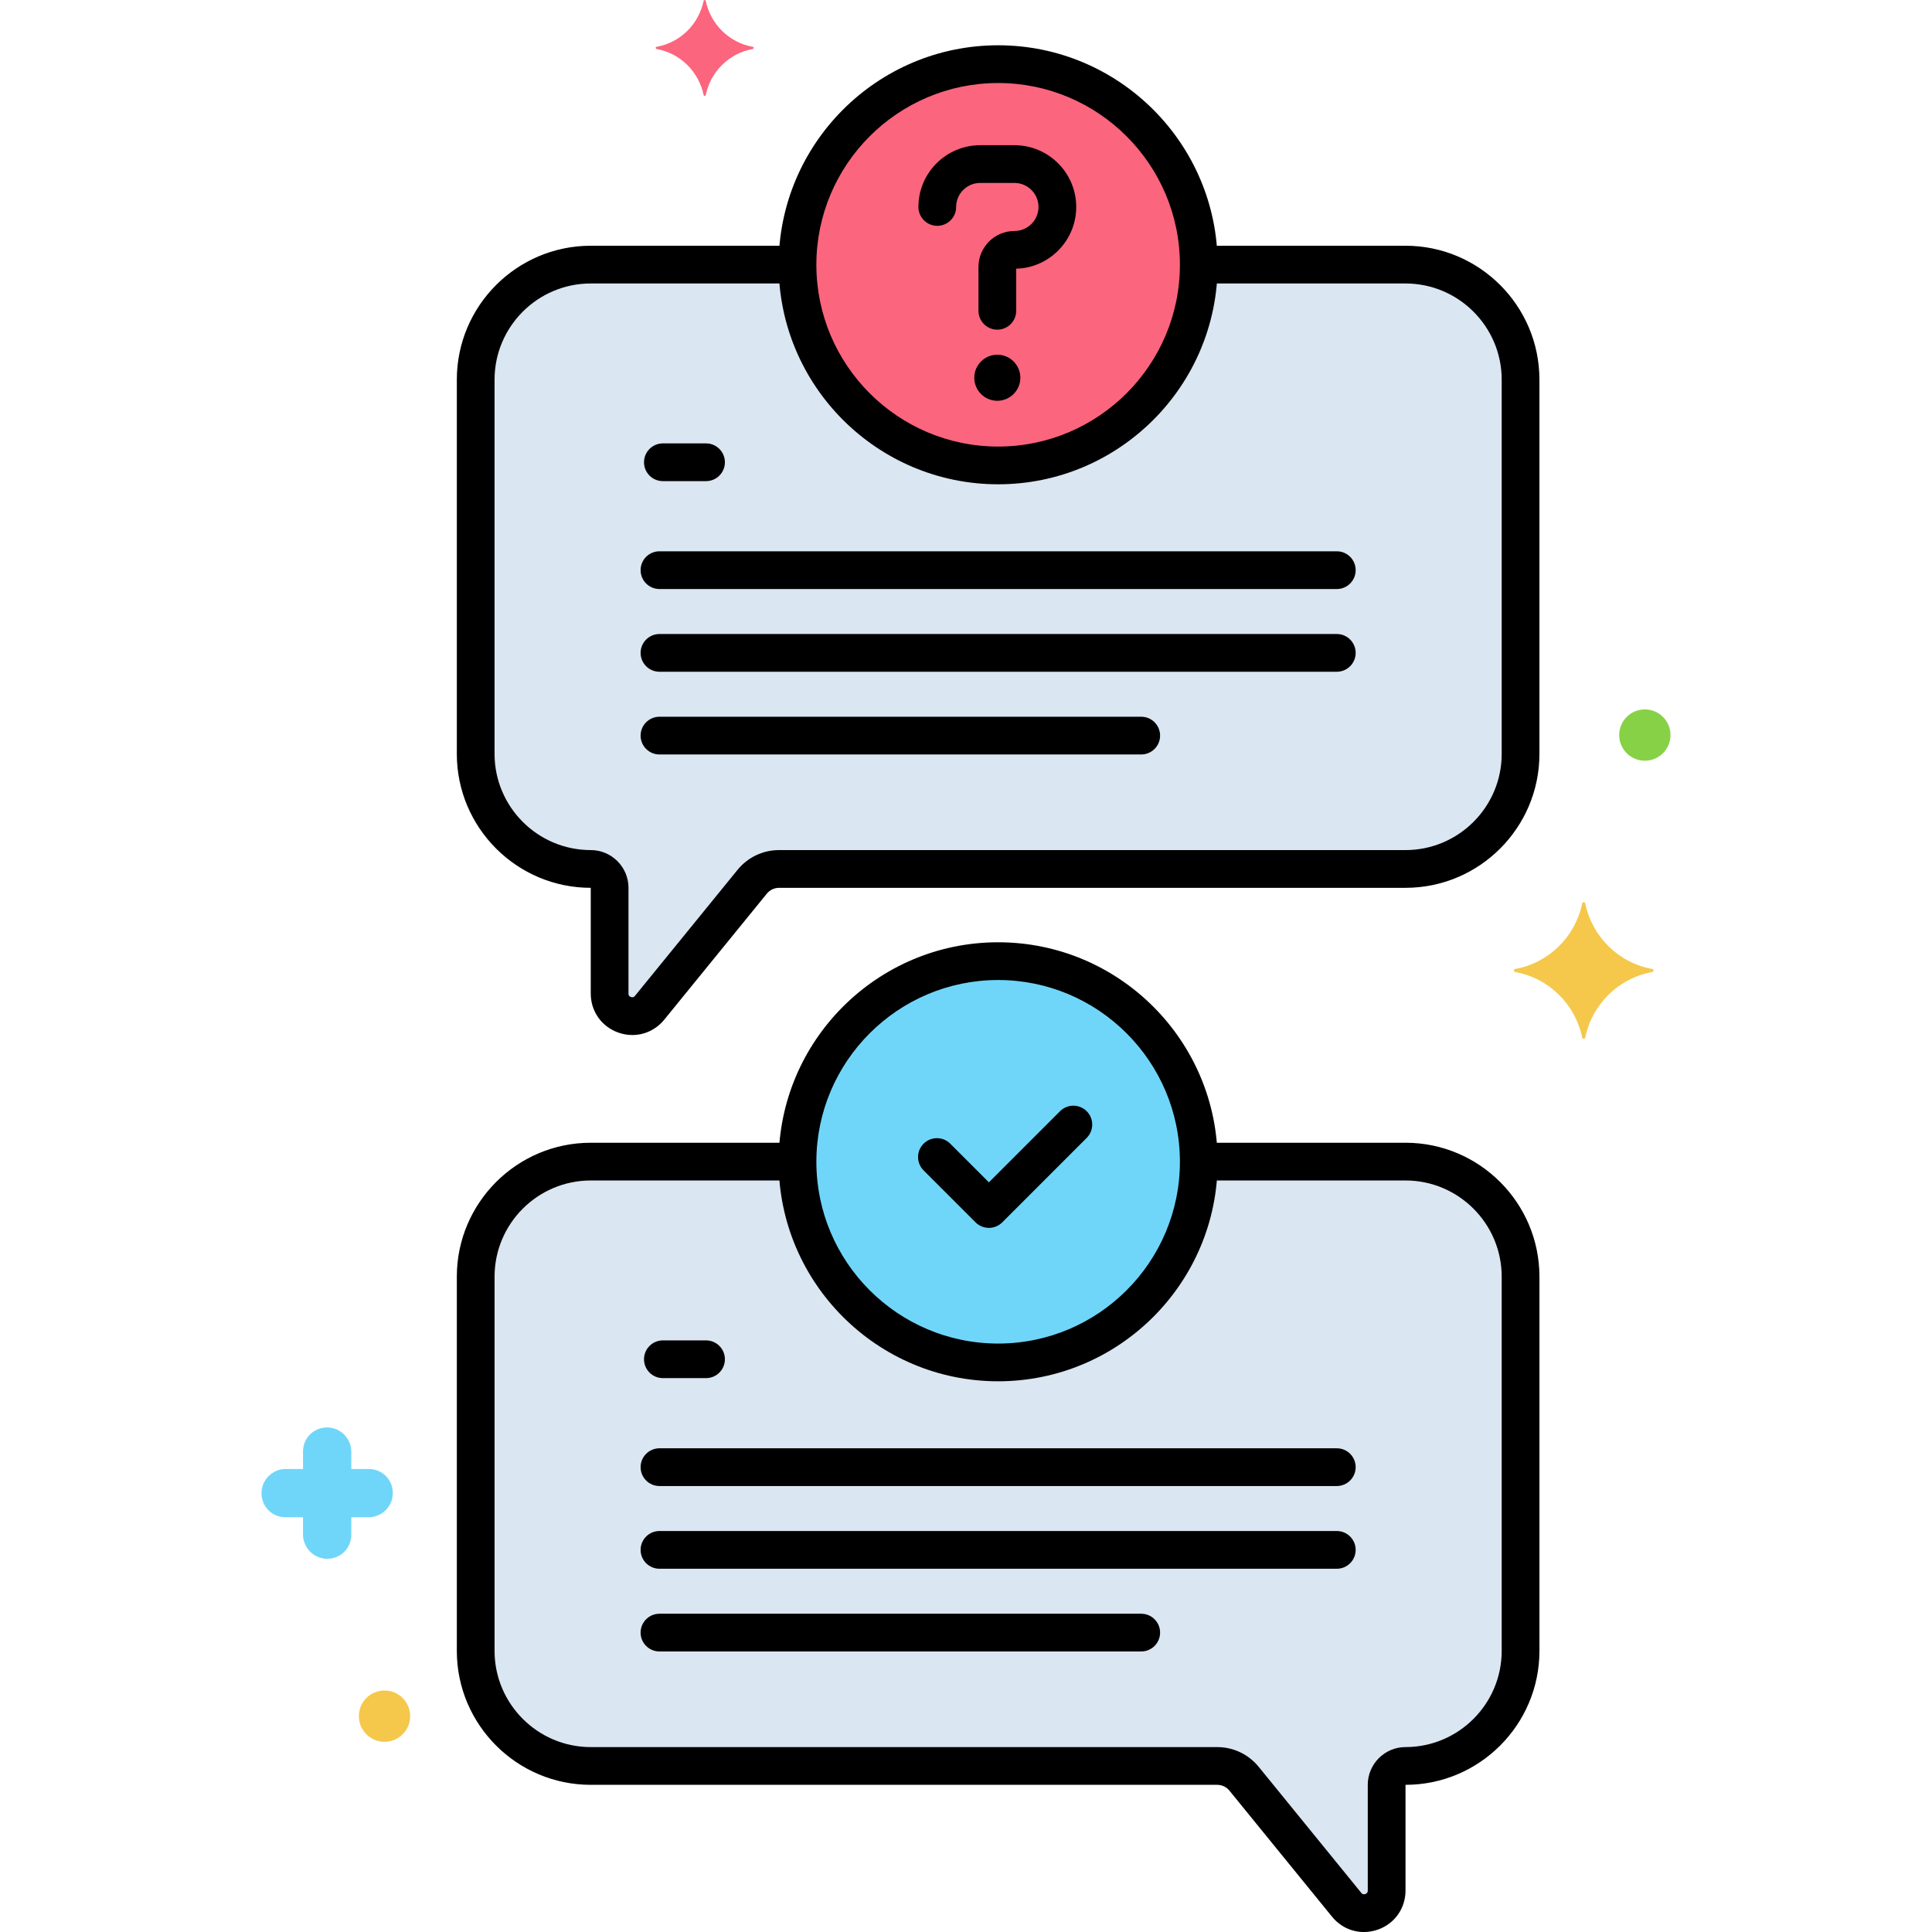 <?xml version="1.0" encoding="utf-8"?>
<!-- Generator: Adobe Illustrator 24.0.0, SVG Export Plug-In . SVG Version: 6.00 Build 0)  -->
<svg version="1.1" xmlns="http://www.w3.org/2000/svg" xmlns:xlink="http://www.w3.org/1999/xlink" x="0px" y="0px"
	 viewBox="0 0 256 256" enable-background="new 0 0 256 256" xml:space="preserve">
<g id="Layer_1">
</g>
<g id="Layer_2">
</g>
<g id="Layer_3">
</g>
<g id="Layer_4">
</g>
<g id="Layer_5">
</g>
<g id="Layer_6">
</g>
<g id="Layer_7">
</g>
<g id="Layer_8">
</g>
<g id="Layer_9">
</g>
<g id="Layer_10">
</g>
<g id="Layer_11">
</g>
<g id="Layer_12">
</g>
<g id="Layer_13">
</g>
<g id="Layer_14">
</g>
<g id="Layer_15">
</g>
<g id="Layer_16">
</g>
<g id="Layer_17">
</g>
<g id="Layer_18">
</g>
<g id="Layer_19">
</g>
<g id="Layer_20">
</g>
<g id="Layer_21">
</g>
<g id="Layer_22">
</g>
<g id="Layer_23">
</g>
<g id="Layer_24">
</g>
<g id="Layer_25">
</g>
<g id="Layer_26">
</g>
<g id="Layer_27">
</g>
<g id="Layer_28">
</g>
<g id="Layer_29">
</g>
<g id="Layer_30">
</g>
<g id="Layer_31">
</g>
<g id="Layer_32">
</g>
<g id="Layer_33">
</g>
<g id="Layer_34">
</g>
<g id="Layer_35">
</g>
<g id="Layer_36">
</g>
<g id="Layer_37">
</g>
<g id="Layer_38">
</g>
<g id="Layer_39">
</g>
<g id="Layer_40">
</g>
<g id="Layer_41">
</g>
<g id="Layer_42">
</g>
<g id="Layer_43">
</g>
<g id="Layer_44">
</g>
<g id="Layer_45">
</g>
<g id="Layer_46">
</g>
<g id="Layer_47">
</g>
<g id="Layer_48">
</g>
<g id="Layer_49">
</g>
<g id="Layer_50">
</g>
<g id="Layer_51">
</g>
<g id="Layer_52">
</g>
<g id="Layer_53">
</g>
<g id="Layer_54">
</g>
<g id="Layer_55">
</g>
<g id="Layer_56">
</g>
<g id="Layer_57">
</g>
<g id="Layer_58">
</g>
<g id="Layer_59">
</g>
<g id="Layer_60">
</g>
<g id="Layer_61">
</g>
<g id="Layer_62">
</g>
<g id="Layer_63">
</g>
<g id="Layer_64">
</g>
<g id="Layer_65">
</g>
<g id="Layer_66">
</g>
<g id="Layer_67">
</g>
<g id="Layer_68">
	<g>
		<g>
			<g>
				<circle fill="#70D6F9" cx="132.258" cy="153.943" r="26.586"/>
			</g>
		</g>
		<g>
			<g>
				<path fill="#DAE6F1" d="M186.237,153.919h-27.394c0,0.008,0.001,0.016,0.001,0.024c0,14.683-11.903,26.585-26.586,26.585
					s-26.586-11.903-26.586-26.585c0-0.008,0.001-0.016,0.001-0.024H78.279c-8.386,0-15.247,6.861-15.247,15.247v49.586
					c0,8.386,6.861,15.247,15.247,15.247h83.003c1.382,0,2.691,0.622,3.563,1.694l13.594,16.701
					c1.772,2.178,5.298,0.925,5.298-1.884v-14.013c0-1.38,1.119-2.5,2.499-2.5c8.386,0,15.247-6.861,15.247-15.247v-49.586
					C201.483,160.78,194.622,153.919,186.237,153.919z"/>
			</g>
		</g>
		<g>
			<g>
				<circle fill="#FC657E" cx="132.258" cy="35.086" r="26.586"/>
			</g>
		</g>
		<g>
			<g>
				<path fill="#DAE6F1" d="M186.237,35.062h-27.393c0,0.008,0.001,0.016,0.001,0.024c0,14.683-11.903,26.586-26.586,26.586
					s-26.586-11.903-26.586-26.586c0-0.008,0.001-0.016,0.001-0.024H78.279c-8.386,0-15.247,6.861-15.247,15.247v49.586
					c0,8.385,6.861,15.247,15.247,15.247c1.38,0,2.499,1.119,2.499,2.499v14.013c0,2.808,3.525,4.061,5.298,1.884l13.594-16.701
					c0.872-1.072,2.181-1.694,3.563-1.694h83.003c8.386,0,15.247-6.861,15.247-15.247V50.308
					C201.483,41.923,194.622,35.062,186.237,35.062z"/>
			</g>
		</g>
		<g>
			<g>
				<path fill="#F5C84C" d="M218.95,128.396c-4.5-0.8-8-4.3-8.9-8.7c0-0.2-0.4-0.2-0.4,0c-0.9,4.4-4.4,7.9-8.9,8.7
					c-0.2,0-0.2,0.3,0,0.4c4.5,0.8,8,4.3,8.9,8.7c0,0.2,0.4,0.2,0.4,0c0.9-4.4,4.4-7.9,8.9-8.7
					C219.15,128.697,219.15,128.396,218.95,128.396z"/>
			</g>
		</g>
		<g>
			<g>
				<path fill="#FC657E" d="M99.76,6.21c-3.157-0.561-5.613-3.017-6.245-6.104c0-0.14-0.281-0.14-0.281,0
					c-0.631,3.087-3.087,5.543-6.245,6.104c-0.14,0-0.14,0.21,0,0.281c3.157,0.562,5.613,3.017,6.245,6.104
					c0,0.14,0.281,0.14,0.281,0c0.632-3.087,3.087-5.543,6.245-6.104C99.901,6.42,99.901,6.21,99.76,6.21z"/>
			</g>
		</g>
		<g>
			<g>
				<path fill="#70D6F9" d="M48.85,194.646h-2.3v-2.3c0-1.7-1.4-3.2-3.2-3.2c-1.8,0-3.2,1.4-3.2,3.2v2.3h-2.3
					c-1.7,0-3.2,1.4-3.2,3.2c0,1.8,1.4,3.2,3.2,3.2h2.3v2.3c0,1.7,1.4,3.2,3.2,3.2c1.8,0,3.2-1.4,3.2-3.2v-2.3h2.3
					c1.7,0,3.2-1.4,3.2-3.2C52.05,196.047,50.65,194.646,48.85,194.646z"/>
			</g>
		</g>
		<g>
			<g>
				<path fill="#F5C84C" d="M50.95,224c-1.878,0-3.4,1.522-3.4,3.4c0,1.878,1.522,3.4,3.4,3.4s3.4-1.522,3.4-3.4
					C54.35,225.522,52.828,224,50.95,224z"/>
			</g>
		</g>
		<g>
			<g>
				<path fill="#87D147" d="M217.95,94c-1.878,0-3.4,1.522-3.4,3.4c0,1.878,1.522,3.4,3.4,3.4s3.4-1.522,3.4-3.4
					C221.35,95.522,219.828,94,217.95,94z"/>
			</g>
		</g>
		<g>
			<g>
				<g>
					<path d="M132.258,124.857c-16.038,0-29.085,13.048-29.085,29.085c0,16.038,13.048,29.086,29.085,29.086
						c16.038,0,29.086-13.048,29.086-29.086C161.344,137.905,148.296,124.857,132.258,124.857z M132.258,178.028
						c-13.281,0-24.085-10.805-24.085-24.086c0-13.28,10.805-24.085,24.085-24.085c13.281,0,24.086,10.805,24.086,24.085
						C156.344,167.224,145.539,178.028,132.258,178.028z"/>
				</g>
			</g>
		</g>
		<g>
			<g>
				<path d="M186.236,151.419h-26.653c-1.381,0-2.5,1.119-2.5,2.5s1.119,2.5,2.5,2.5h26.653c7.028,0,12.747,5.718,12.747,12.746
					v49.586c0,7.028-5.719,12.747-12.747,12.747c-2.757,0-4.999,2.243-4.999,5v14.013c0,0.093,0,0.341-0.321,0.455
					c-0.324,0.113-0.479-0.078-0.538-0.15l-13.593-16.7c-1.353-1.663-3.358-2.617-5.503-2.617H78.279
					c-7.028,0-12.747-5.719-12.747-12.747v-49.586c0-7.028,5.718-12.746,12.747-12.746h26.471c1.381,0,2.5-1.119,2.5-2.5
					s-1.119-2.5-2.5-2.5H78.279c-9.786,0-17.747,7.961-17.747,17.746v49.586c0,9.786,7.961,17.747,17.747,17.747h83.003
					c0.633,0,1.225,0.281,1.625,0.772l13.594,16.701c1.07,1.316,2.614,2.031,4.223,2.031c0.62,0,1.251-0.106,1.867-0.326
					c2.215-0.787,3.646-2.815,3.646-5.166l-0.001-14.013c9.786,0,17.747-7.961,17.747-17.747v-49.586
					C203.983,159.38,196.022,151.419,186.236,151.419z"/>
			</g>
		</g>
		<g>
			<g>
				<path d="M177.133,191.906H87.384c-1.381,0-2.5,1.119-2.5,2.5s1.119,2.5,2.5,2.5h89.749c1.381,0,2.5-1.119,2.5-2.5
					S178.514,191.906,177.133,191.906z"/>
			</g>
		</g>
		<g>
			<g>
				<path d="M177.133,202.867H87.384c-1.381,0-2.5,1.119-2.5,2.5s1.119,2.5,2.5,2.5h89.749c1.381,0,2.5-1.119,2.5-2.5
					S178.514,202.867,177.133,202.867z"/>
			</g>
		</g>
		<g>
			<g>
				<path d="M151.218,213.828H87.384c-1.381,0-2.5,1.119-2.5,2.5s1.119,2.5,2.5,2.5h63.834c1.381,0,2.5-1.119,2.5-2.5
					S152.599,213.828,151.218,213.828z"/>
			</g>
		</g>
		<g>
			<g>
				<path d="M93.554,177.609h-5.719c-1.381,0-2.5,1.119-2.5,2.5s1.119,2.5,2.5,2.5h5.719c1.381,0,2.5-1.119,2.5-2.5
					S94.935,177.609,93.554,177.609z"/>
			</g>
		</g>
		<g>
			<g>
				<g>
					<path d="M132.258,6c-16.038,0-29.085,13.048-29.085,29.086c0,16.037,13.048,29.085,29.085,29.085
						c16.038,0,29.086-13.048,29.086-29.085C161.344,19.048,148.296,6,132.258,6z M132.258,59.171
						c-13.281,0-24.085-10.805-24.085-24.085c0-13.281,10.805-24.086,24.085-24.086c13.281,0,24.086,10.805,24.086,24.086
						C156.344,48.366,145.539,59.171,132.258,59.171z"/>
				</g>
			</g>
		</g>
		<g>
			<g>
				<path d="M186.236,32.562h-26.549c-1.381,0-2.5,1.119-2.5,2.5s1.119,2.5,2.5,2.5h26.549c7.028,0,12.747,5.719,12.747,12.747
					v49.586c0,7.028-5.719,12.746-12.747,12.746h-83.003c-2.143,0-4.148,0.953-5.502,2.616l-13.594,16.701
					c-0.059,0.072-0.217,0.262-0.537,0.151c-0.322-0.114-0.322-0.362-0.322-0.456v-14.013c0-2.757-2.243-5-5-5
					c-7.028,0-12.747-5.718-12.747-12.746V50.309c0-7.028,5.718-12.747,12.747-12.747h26.284c1.381,0,2.5-1.119,2.5-2.5
					s-1.119-2.5-2.5-2.5H78.279c-9.786,0-17.747,7.961-17.747,17.747v49.586c0,9.785,7.961,17.746,17.746,17.746v14.013
					c0,2.352,1.432,4.38,3.647,5.167c0.616,0.219,1.246,0.325,1.866,0.325c1.609,0,3.152-0.715,4.223-2.031l13.593-16.7
					c0.4-0.491,0.993-0.773,1.625-0.773h83.003c9.786,0,17.747-7.961,17.747-17.746V50.309
					C203.983,40.522,196.022,32.562,186.236,32.562z"/>
			</g>
		</g>
		<g>
			<g>
				<path d="M177.133,73.049H87.384c-1.381,0-2.5,1.119-2.5,2.5s1.119,2.5,2.5,2.5h89.749c1.381,0,2.5-1.119,2.5-2.5
					S178.514,73.049,177.133,73.049z"/>
			</g>
		</g>
		<g>
			<g>
				<path d="M177.133,84.01H87.384c-1.381,0-2.5,1.119-2.5,2.5s1.119,2.5,2.5,2.5h89.749c1.381,0,2.5-1.119,2.5-2.5
					S178.514,84.01,177.133,84.01z"/>
			</g>
		</g>
		<g>
			<g>
				<path d="M151.218,94.971H87.384c-1.381,0-2.5,1.119-2.5,2.5s1.119,2.5,2.5,2.5h63.834c1.381,0,2.5-1.119,2.5-2.5
					S152.599,94.971,151.218,94.971z"/>
			</g>
		</g>
		<g>
			<g>
				<path d="M93.554,58.752h-5.719c-1.381,0-2.5,1.119-2.5,2.5s1.119,2.5,2.5,2.5h5.719c1.381,0,2.5-1.119,2.5-2.5
					S94.935,58.752,93.554,58.752z"/>
			</g>
		</g>
		<g>
			<g>
				<path d="M134.424,19.241h-4.547c-4.512,0-8.182,3.67-8.182,8.182c0,1.381,1.119,2.5,2.5,2.5s2.5-1.119,2.5-2.5
					c0-1.754,1.428-3.182,3.182-3.182h4.547c1.754,0,3.182,1.428,3.182,3.182c0,1.755-1.428,3.183-3.182,3.183
					c-2.632,0-4.773,2.142-4.773,4.773v5.803c0,1.381,1.119,2.5,2.5,2.5s2.5-1.119,2.5-2.5v-5.579
					c4.407-0.12,7.955-3.743,7.955-8.18C142.605,22.911,138.936,19.241,134.424,19.241z"/>
			</g>
		</g>
		<g>
			<g>
				<path d="M132.15,47c-1.684,0-3.053,1.369-3.053,3.053s1.369,3.054,3.053,3.054s3.053-1.37,3.053-3.054S133.834,47,132.15,47z"/>
			</g>
		</g>
		<g>
			<g>
				<path d="M143.993,147.241c-0.977-0.977-2.559-0.977-3.535,0l-9.424,9.424l-5.118-5.119c-0.977-0.977-2.56-0.977-3.536,0
					c-0.977,0.976-0.977,2.559,0,3.535l6.887,6.887c0.469,0.469,1.104,0.732,1.768,0.732s1.299-0.264,1.768-0.732l11.191-11.191
					C144.97,149.8,144.97,148.218,143.993,147.241z"/>
			</g>
		</g>
	</g>
</g>
<g id="Layer_69">
</g>
<g id="Layer_70">
</g>
<g id="Layer_71">
</g>
<g id="Layer_72">
</g>
<g id="Layer_73">
</g>
<g id="Layer_74">
</g>
<g id="Layer_75">
</g>
<g id="Layer_76">
</g>
<g id="Layer_77">
</g>
<g id="Layer_78">
</g>
<g id="Layer_79">
</g>
<g id="Layer_80">
</g>
<g id="Layer_81">
</g>
<g id="Layer_82">
</g>
<g id="Layer_83">
</g>
<g id="Layer_84">
</g>
<g id="Layer_85">
</g>
<g id="Layer_86">
</g>
<g id="Layer_87">
</g>
<g id="Layer_88">
</g>
<g id="Layer_89">
</g>
<g id="Layer_90">
</g>
</svg>
